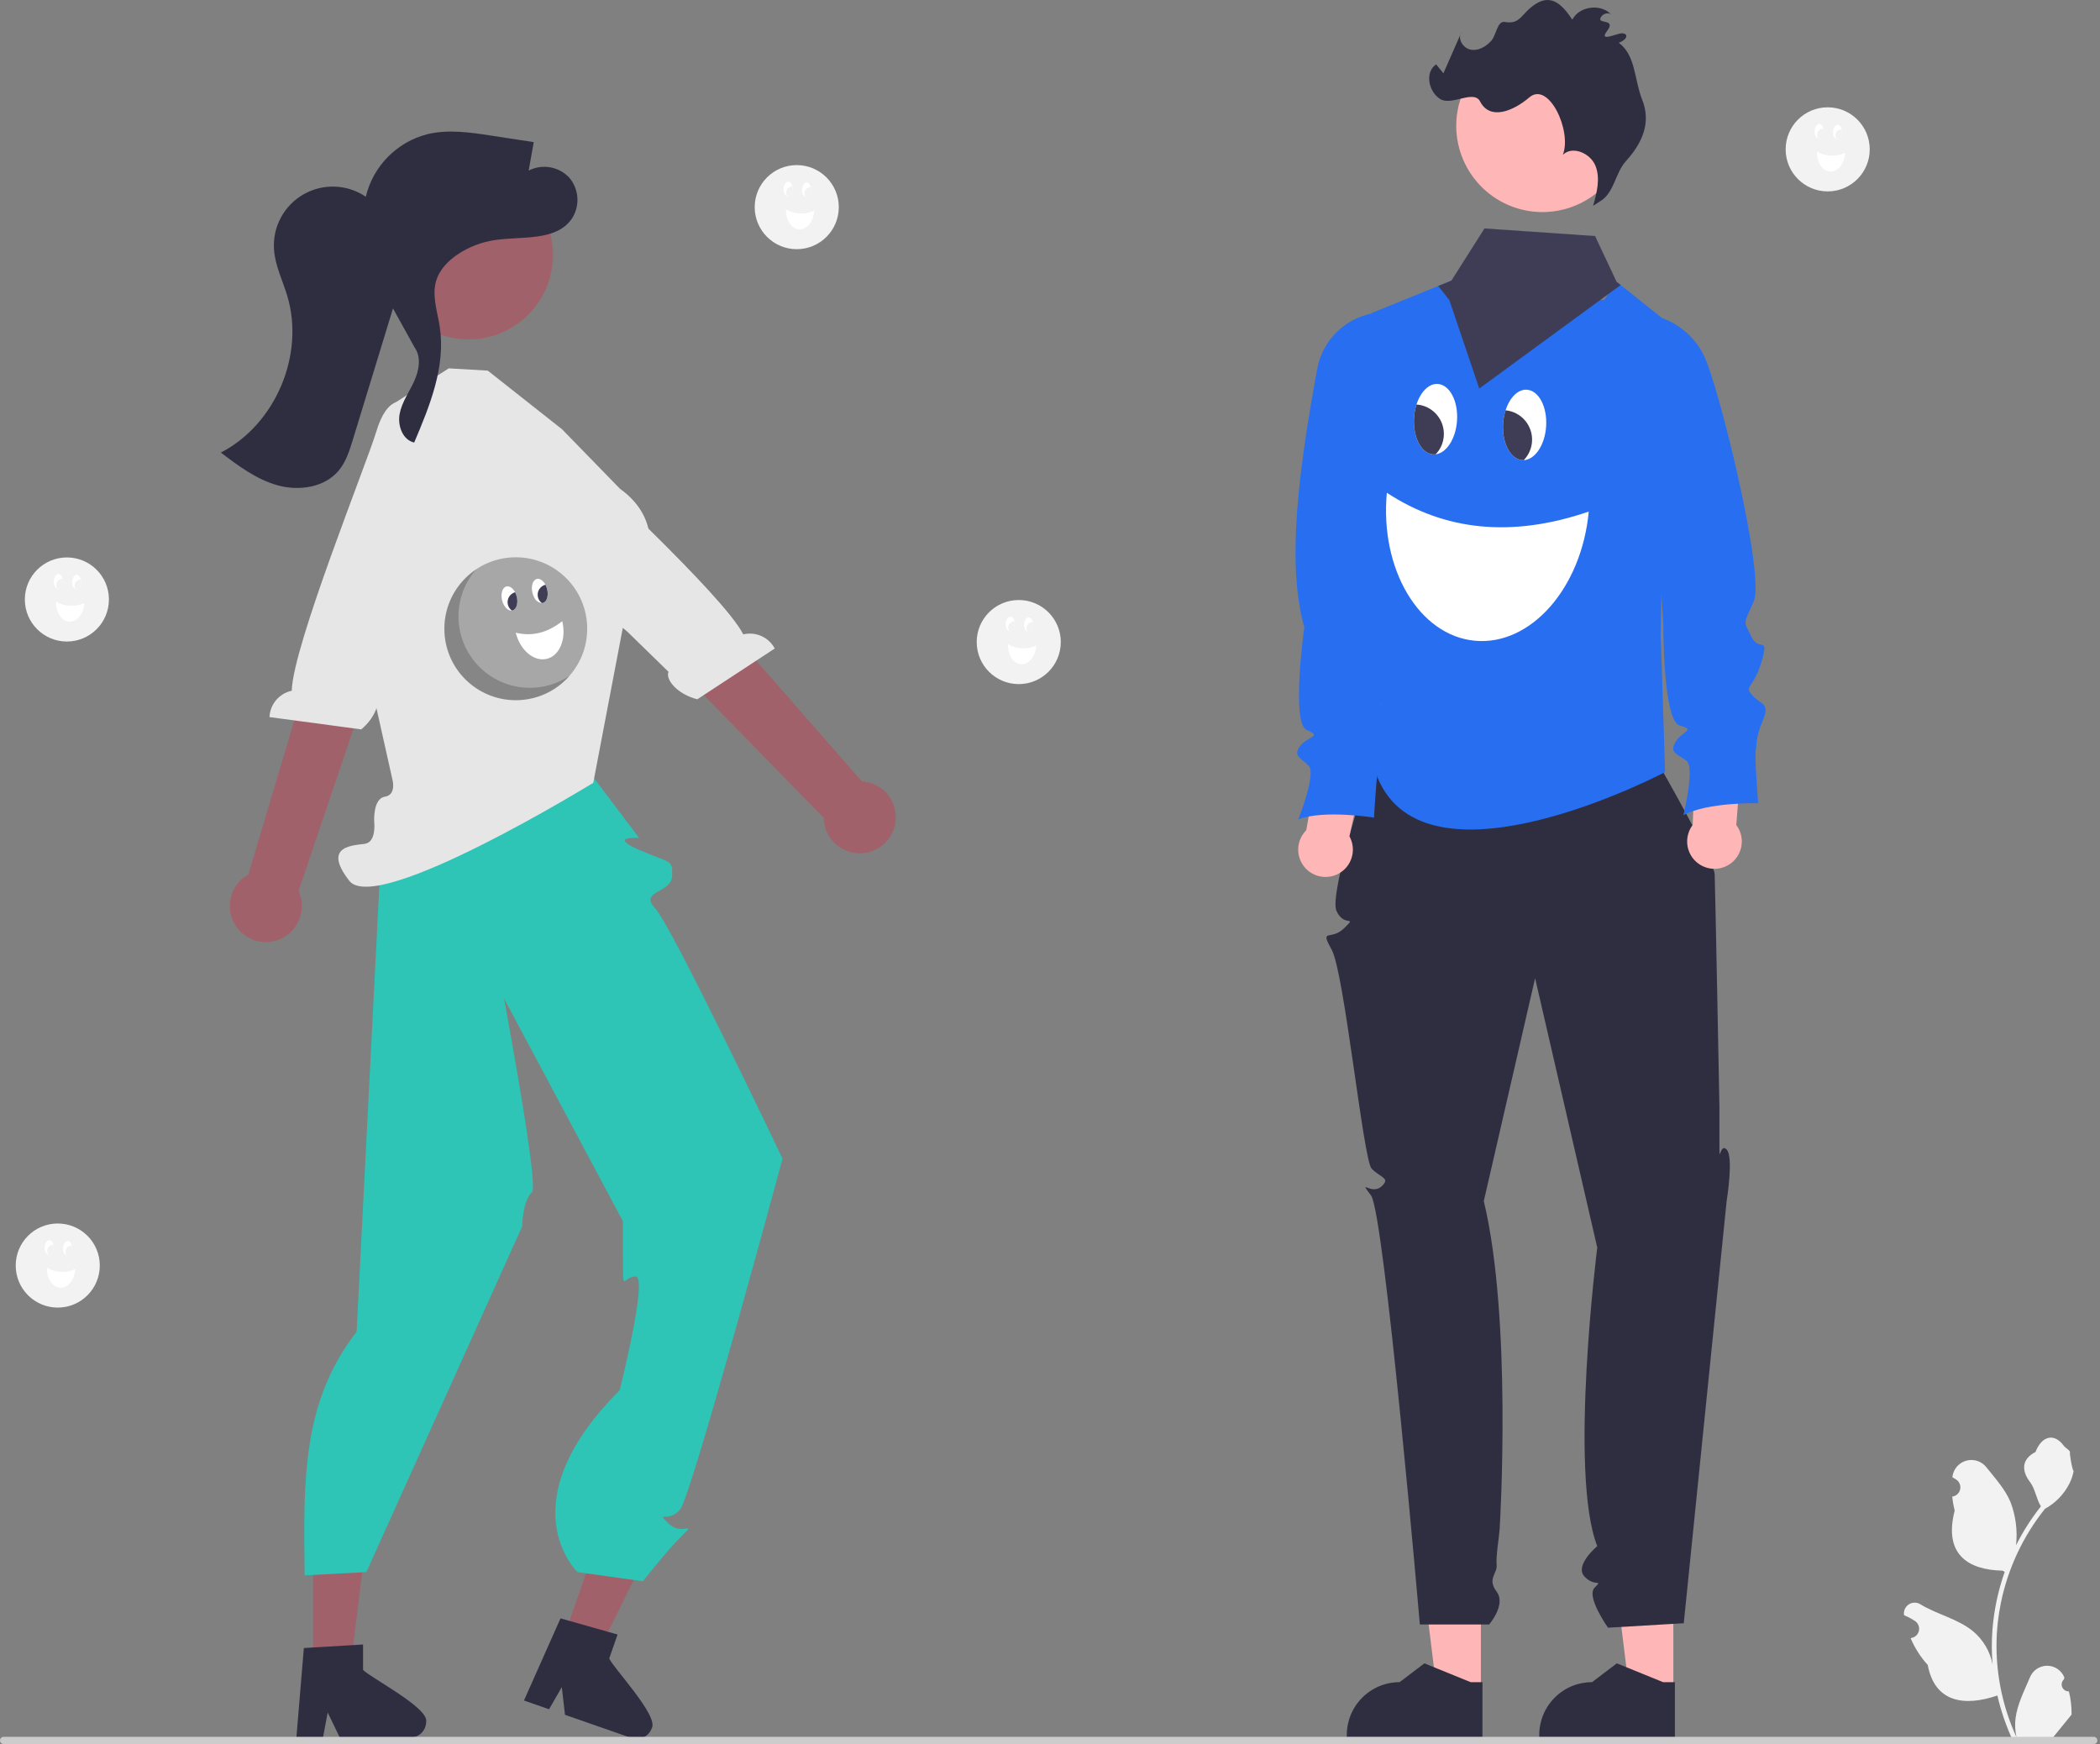 <svg width="230" height="191" viewBox="0 0 230 191" fill="none" xmlns="http://www.w3.org/2000/svg">
<rect x="0" y="0" width="230" height="191" fill="#808080" stroke="none"/>
<g clip-path="url(#clip0_41_1446)">
<path d="M61.684 179.479L65.556 180.829L72.608 166.535L66.892 164.542L61.684 179.479Z" fill="#A0616A"/>
<path d="M66.723 181.627L67.639 179.002L66.599 178.709L62.369 177.509L61.39 177.234L57.59 185.771L57.386 186.228L60.136 187.187L60.388 186.75L61.529 184.762L61.818 187.249L61.881 187.796L69.171 190.338C69.606 190.487 70.081 190.458 70.495 190.258C70.908 190.057 71.226 189.702 71.379 189.269C72.188 187.939 67.209 182.719 66.723 181.627Z" fill="#2F2E41"/>
<path d="M34.296 182.505H38.397L40.348 166.686L34.295 166.686L34.296 182.505Z" fill="#A0616A"/>
<path d="M39.762 182.874V180.094L38.684 180.16L34.295 180.42L33.279 180.482L32.502 189.794L32.461 190.293H35.373L35.466 189.798L35.889 187.544L36.981 189.798L37.221 190.293H44.941C45.401 190.291 45.84 190.107 46.165 189.781C46.49 189.456 46.673 189.016 46.675 188.557C47.001 187.035 40.58 183.745 39.762 182.874Z" fill="#2F2E41"/>
<path d="M63.565 83.237L70.006 91.775C70.006 91.775 66.449 91.528 70.006 93.074C73.564 94.62 73.664 94.074 73.614 95.948C73.564 97.822 69.937 97.542 71.75 99.46C73.564 101.379 85.709 126.888 85.709 126.888C85.709 126.888 75.757 163.819 74.482 165.325C73.208 166.832 71.785 165.409 73.208 166.832C74.631 168.255 76.409 166.476 74.631 168.255C72.852 170.034 70.412 173.172 70.412 173.172L63.248 172.168C63.248 172.168 55.422 164.698 67.872 152.247C67.872 152.247 71.006 139.792 69.617 139.794C68.228 139.797 68.228 141.805 68.228 137.778V133.75L51.74 102.862C51.74 102.862 41.218 94.654 41.383 90.902C41.548 87.15 63.565 83.237 63.565 83.237Z" fill="#2EC4B6"/>
<path d="M51.864 91.775C51.864 91.775 59.335 129.481 58.267 130.548C57.2 131.616 57.2 134.293 57.2 134.293L40.126 172.168L33.367 172.524C33.207 161.687 33.163 153.468 39.059 145.844L41.904 89.996L51.864 91.775Z" fill="#2EC4B6"/>
<path d="M61.563 47.015L53.421 40.588L49.148 40.34L42.806 44.402L41.254 52.324L37.581 61.244L42.968 85.318C42.968 85.318 43.473 87.045 42.149 87.252C40.825 87.46 40.984 90.006 40.984 90.006C40.984 90.006 41.253 92.213 39.968 92.408C38.682 92.602 35.255 92.602 38.254 96.458C41.254 100.315 64.977 85.729 64.977 85.729L68.423 67.649C68.423 67.649 75.105 58.674 67.909 53.534L61.563 47.015Z" fill="#E6E6E6"/>
<path d="M26.022 101.673C25.663 101.226 25.407 100.705 25.271 100.147C25.136 99.59 25.124 99.01 25.237 98.447C25.349 97.885 25.584 97.354 25.925 96.892C26.265 96.43 26.702 96.049 27.206 95.774L37.447 61.407L43.85 64.631L32.698 97.571C33.103 98.448 33.172 99.443 32.893 100.367C32.613 101.292 32.005 102.082 31.182 102.587C30.359 103.093 29.379 103.279 28.428 103.111C27.477 102.942 26.621 102.431 26.022 101.673Z" fill="#A0616A"/>
<path d="M44.277 44.084C44.277 44.084 42.446 43.111 41.194 47.321C40.192 50.691 32.059 70.765 31.955 75.645C31.286 75.787 30.683 76.148 30.241 76.67C29.799 77.192 29.543 77.847 29.514 78.531L39.57 79.878C41.328 78.396 41.789 76.394 41.109 75.8L43.292 69.837L52.401 50.864L45.612 44.764L44.277 44.084Z" fill="#E6E6E6"/>
<path d="M98.01 90.377C98.14 89.818 98.146 89.237 98.027 88.676C97.909 88.115 97.668 87.587 97.323 87.128C96.978 86.67 96.537 86.293 96.03 86.024C95.524 85.754 94.964 85.6 94.391 85.57L70.9 58.74L65.917 64.687L90.217 89.565C90.231 90.531 90.599 91.458 91.25 92.171C91.902 92.883 92.793 93.332 93.753 93.432C94.714 93.532 95.678 93.277 96.462 92.713C97.247 92.15 97.798 91.319 98.01 90.377Z" fill="#A0616A"/>
<path d="M56.646 46.345C56.646 46.345 57.876 44.676 60.825 47.931C63.187 50.536 79.201 65.118 81.405 69.474C82.07 69.313 82.77 69.377 83.394 69.657C84.018 69.937 84.532 70.416 84.853 71.02L76.369 76.584C74.144 76.008 72.862 74.402 73.218 73.572L68.671 69.14L52.253 55.971L55.736 47.536L56.646 46.345Z" fill="#E6E6E6"/>
<path d="M59.935 31.283C61.784 26.529 59.428 21.176 54.674 19.327C49.92 17.478 44.567 19.833 42.718 24.587C40.869 29.342 43.225 34.695 47.979 36.544C52.733 38.392 58.086 36.037 59.935 31.283Z" fill="#A0616A"/>
<path d="M62.362 19.469C61.806 18.869 61.069 18.468 60.264 18.325C59.46 18.182 58.63 18.306 57.902 18.678C58.088 17.64 58.274 16.602 58.46 15.564C56.915 15.328 55.37 15.091 53.826 14.855C51.496 14.498 49.095 14.144 46.803 14.697C45.163 15.117 43.668 15.976 42.48 17.183C41.292 18.39 40.456 19.898 40.062 21.544C39.064 20.868 37.896 20.484 36.691 20.438C35.486 20.392 34.292 20.684 33.245 21.282C32.198 21.88 31.34 22.759 30.767 23.82C30.195 24.881 29.931 26.082 30.007 27.285C30.118 29.056 30.946 30.691 31.459 32.39C33.406 38.847 30.181 46.468 24.19 49.565C26.119 51.028 28.112 52.524 30.448 53.161C32.785 53.798 35.578 53.379 37.117 51.509C37.904 50.552 38.284 49.334 38.647 48.149C40.112 43.358 41.577 38.568 43.042 33.777L45.411 38.053C46.167 39.111 45.896 40.591 45.351 41.772C44.806 42.952 44.015 44.045 43.771 45.322C43.527 46.6 44.094 48.182 45.363 48.465C47.078 44.43 48.83 40.132 48.164 35.799C47.906 34.112 47.285 32.383 47.773 30.748C48.149 29.485 49.146 28.491 50.253 27.775C51.412 27.027 52.715 26.529 54.077 26.311C57.087 25.832 60.834 26.476 62.601 23.992C63.059 23.315 63.283 22.506 63.24 21.69C63.197 20.874 62.889 20.094 62.362 19.469Z" fill="#2F2E41"/>
<path d="M56.49 76.675C60.81 76.675 64.312 73.173 64.312 68.853C64.312 64.533 60.81 61.031 56.49 61.031C52.17 61.031 48.668 64.533 48.668 68.853C48.668 73.173 52.17 76.675 56.49 76.675Z" fill="#A7A7A7"/>
<path d="M58.316 64.917C58.357 65.087 58.419 65.251 58.501 65.406C58.57 65.58 58.685 65.733 58.835 65.846C58.985 65.959 59.163 66.028 59.35 66.046C59.382 66.045 59.413 66.041 59.443 66.033C59.778 65.951 59.982 65.546 59.985 65.04C59.985 64.865 59.964 64.69 59.922 64.52C59.881 64.352 59.819 64.189 59.739 64.036C59.501 63.587 59.13 63.321 58.795 63.404C58.351 63.513 58.137 64.191 58.316 64.917Z" fill="white"/>
<path d="M58.919 65.403C58.982 65.662 59.135 65.89 59.35 66.046C59.382 66.045 59.413 66.041 59.444 66.033C59.778 65.951 59.982 65.546 59.985 65.04C59.985 64.865 59.964 64.69 59.922 64.52C59.881 64.352 59.819 64.189 59.739 64.036C59.449 64.109 59.2 64.294 59.047 64.55C58.893 64.807 58.847 65.113 58.919 65.403Z" fill="#3F3D56"/>
<path d="M54.989 65.737C55.161 66.434 55.633 66.922 56.063 66.864C56.081 66.861 56.099 66.858 56.117 66.853C56.56 66.744 56.774 66.067 56.595 65.341C56.554 65.173 56.493 65.01 56.412 64.858C56.174 64.408 55.803 64.141 55.468 64.224C55.024 64.334 54.81 65.011 54.989 65.737Z" fill="white"/>
<path d="M55.625 66.216C55.688 66.477 55.844 66.707 56.063 66.864C56.081 66.861 56.099 66.858 56.117 66.853C56.56 66.744 56.774 66.067 56.595 65.341C56.554 65.173 56.493 65.011 56.412 64.858C56.13 64.938 55.891 65.124 55.744 65.378C55.597 65.631 55.554 65.931 55.625 66.216Z" fill="#3F3D56"/>
<path d="M61.578 68.03C62.054 69.959 61.3 71.805 59.895 72.151C58.489 72.498 56.963 71.215 56.487 69.285C58.222 69.721 59.92 69.329 61.578 68.03Z" fill="white"/>
<path opacity="0.2" d="M48.896 70.741C48.511 69.181 48.616 67.541 49.195 66.043C49.775 64.546 50.801 63.262 52.136 62.368C50.891 63.798 50.208 65.631 50.213 67.527C50.218 69.423 50.912 71.252 52.165 72.675C53.418 74.097 55.145 75.017 57.025 75.261C58.905 75.506 60.81 75.06 62.386 74.006C61.446 75.086 60.227 75.886 58.862 76.321C57.498 76.756 56.041 76.807 54.649 76.471C53.258 76.134 51.985 75.421 50.971 74.411C49.956 73.4 49.238 72.131 48.896 70.741Z" fill="black"/>
<path d="M226.594 185.227C226.439 185.234 226.285 185.193 226.155 185.11C226.024 185.027 225.921 184.906 225.861 184.763C225.802 184.62 225.787 184.462 225.82 184.311C225.853 184.16 225.932 184.022 226.046 183.917L226.098 183.711C226.091 183.694 226.084 183.678 226.077 183.661C225.921 183.293 225.66 182.979 225.326 182.759C224.992 182.538 224.6 182.421 224.2 182.423C223.8 182.424 223.41 182.544 223.077 182.767C222.745 182.99 222.486 183.306 222.333 183.675C221.72 185.15 220.941 186.628 220.749 188.187C220.664 188.876 220.7 189.575 220.854 190.252C219.416 187.115 218.669 183.705 218.664 180.253C218.664 179.387 218.712 178.522 218.808 177.661C218.888 176.955 218.998 176.255 219.14 175.559C219.91 171.785 221.566 168.247 223.969 165.237C225.132 164.602 226.073 163.626 226.665 162.441C226.879 162.014 227.03 161.559 227.114 161.09C226.983 161.107 226.62 159.108 226.719 158.986C226.536 158.708 226.208 158.57 226.009 158.299C225.015 156.953 223.647 157.188 222.932 159.018C221.406 159.788 221.391 161.066 222.328 162.294C222.924 163.076 223.005 164.134 223.528 164.97C223.474 165.039 223.418 165.106 223.365 165.175C222.382 166.439 221.525 167.797 220.806 169.228C220.981 167.624 220.773 166.002 220.198 164.495C219.616 163.09 218.524 161.907 217.563 160.693C217.309 160.367 216.964 160.123 216.571 159.993C216.179 159.863 215.756 159.852 215.358 159.962C214.959 160.072 214.602 160.298 214.331 160.611C214.061 160.924 213.889 161.31 213.838 161.72C213.836 161.738 213.834 161.756 213.832 161.774C213.975 161.854 214.115 161.94 214.252 162.03C214.423 162.145 214.556 162.309 214.633 162.501C214.71 162.692 214.728 162.903 214.683 163.104C214.638 163.306 214.534 163.49 214.383 163.631C214.232 163.772 214.042 163.864 213.838 163.896L213.817 163.899C213.868 164.414 213.958 164.924 214.086 165.424C212.853 170.193 215.515 171.929 219.316 172.007C219.4 172.05 219.482 172.093 219.566 172.134C218.844 174.179 218.391 176.31 218.219 178.472C218.121 179.747 218.127 181.029 218.236 182.303L218.23 182.258C217.954 180.841 217.198 179.562 216.089 178.638C214.442 177.284 212.115 176.786 210.337 175.698C210.149 175.577 209.929 175.512 209.705 175.512C209.48 175.511 209.26 175.575 209.071 175.695C208.881 175.816 208.73 175.988 208.635 176.191C208.54 176.394 208.506 176.621 208.535 176.843L208.542 176.891C208.807 176.999 209.065 177.123 209.315 177.263C209.457 177.343 209.597 177.429 209.734 177.519C209.906 177.634 210.039 177.798 210.116 177.99C210.193 178.181 210.21 178.392 210.165 178.594C210.121 178.795 210.016 178.979 209.865 179.12C209.715 179.261 209.525 179.354 209.321 179.385L209.3 179.388C209.285 179.391 209.272 179.393 209.257 179.395C209.709 180.476 210.345 181.47 211.135 182.336C211.906 186.498 215.217 186.893 218.759 185.681H218.761C219.15 187.37 219.713 189.013 220.441 190.586H226.443C226.465 190.519 226.484 190.45 226.503 190.384C225.948 190.418 225.39 190.385 224.843 190.285C225.288 189.738 225.733 189.187 226.179 188.641C226.189 188.631 226.198 188.62 226.207 188.609C226.432 188.329 226.66 188.052 226.886 187.772L226.886 187.772C226.898 186.914 226.8 186.059 226.594 185.227Z" fill="#F2F2F2"/>
<path d="M1.7543e-06 190.604C-0 190.656 0.01 190.707 0.03 190.755C0.05 190.804 0.079 190.847 0.116 190.884C0.153 190.921 0.196 190.95 0.245 190.97C0.293 190.99 0.344 191 0.396 191H229.315C229.42 191 229.521 190.958 229.595 190.884C229.669 190.81 229.711 190.709 229.711 190.604C229.711 190.499 229.669 190.398 229.595 190.323C229.521 190.249 229.42 190.207 229.315 190.207H0.396C0.344 190.207 0.293 190.217 0.245 190.237C0.196 190.257 0.153 190.286 0.116 190.323C0.079 190.36 0.05 190.404 0.03 190.452C0.01 190.5 -0 190.552 1.7543e-06 190.604Z" fill="#CCCCCC"/>
<path d="M162.194 185.149L157.363 185.149L155.064 166.511L162.195 166.512L162.194 185.149Z" fill="#FFB6B6"/>
<path d="M162.364 190.19L147.506 190.189V190.001C147.506 188.468 148.115 186.997 149.2 185.912C150.284 184.828 151.755 184.218 153.289 184.218H153.29L156.004 182.159L161.068 184.218L162.365 184.218L162.364 190.19Z" fill="#2F2E41"/>
<path d="M183.272 185.149L178.44 185.149L176.142 166.511L183.273 166.512L183.272 185.149Z" fill="#FFB6B6"/>
<path d="M183.442 190.19L168.583 190.189V190.001C168.583 188.468 169.193 186.997 170.277 185.912C171.362 184.828 172.833 184.218 174.367 184.218H174.367L177.081 182.159L182.145 184.218L183.442 184.218L183.442 190.19Z" fill="#2F2E41"/>
<path d="M150.163 83.599C150.163 83.599 145.514 97.877 146.373 99.757C147.231 101.636 148.695 100.172 147.231 101.636C145.767 103.1 144.489 101.544 145.86 104.03C147.231 106.516 149.308 126.983 150.221 127.974C151.135 128.965 152.391 128.992 151.275 129.954C150.159 130.917 148.695 128.965 150.159 130.917C151.623 132.869 155.508 177.901 155.508 177.901H163.097C163.097 177.901 164.987 175.722 163.917 174.304C162.847 172.886 164.011 172.34 163.917 171.393C163.823 170.446 164.179 168.405 164.245 167.474C164.311 166.542 165.594 144.353 162.512 131.535L168.131 107.128L174.938 136.627C174.938 136.627 171.807 161.37 174.938 169.324C174.938 169.324 172.413 171.426 173.533 172.644C174.652 173.862 175.628 172.886 174.652 173.862C173.676 174.838 176.116 178.255 176.116 178.255L184.413 177.767L189.108 131.535C189.108 131.535 189.9 126.713 189.108 125.887C188.317 125.061 188.317 127.989 188.317 125.061V121.157C188.317 121.157 187.858 97.144 187.797 95.73C187.736 94.316 181.88 84.067 181.88 84.067L150.163 83.599Z" fill="#2F2E41"/>
<path d="M150.233 34.283V62.438C151.142 65.164 151.61 68.018 151.622 70.891C151.592 75.678 150.539 81.194 150.542 83.605C150.528 83.925 150.563 84.245 150.646 84.554C155.305 98.06 179.963 85.787 182.204 84.638C182.311 84.584 182.368 84.554 182.368 84.554L181.881 69.426L181.965 65.076L182.541 35.236L182.025 34.823L177.501 31.216L177.058 30.863L175.7 32.844L163.586 32.012L158.963 30.733L157.52 31.319L151.019 33.964L150.233 34.283Z" fill="#276EF1"/>
<path d="M143.06 90.931L144.652 82.133L149.805 82.341L147.791 91.583C148.063 92.069 148.194 92.621 148.169 93.178C148.144 93.734 147.965 94.272 147.651 94.732C147.337 95.192 146.901 95.555 146.392 95.781C145.883 96.007 145.321 96.086 144.77 96.01C144.218 95.934 143.699 95.706 143.27 95.35C142.841 94.995 142.52 94.528 142.342 94C142.164 93.472 142.137 92.906 142.264 92.363C142.391 91.821 142.667 91.325 143.06 90.931Z" fill="#FFB6B6"/>
<path d="M151.024 34.223C153.672 34.909 155.184 38.342 156.114 40.914C157.311 44.219 155.369 64.595 153.007 67.567C151.175 69.872 151.61 69.429 152.214 71.338C152.819 73.247 154.217 71.385 152.959 74.225C151.701 77.064 150.63 76.552 151.468 77.763C152.306 78.974 153.284 78.834 152.212 80.65C151.141 82.465 151.234 83.117 151.001 83.816C150.768 84.514 150.487 89.542 150.487 89.542C150.487 89.542 145.04 88.656 142.2 89.726C142.2 89.726 144.156 84.792 143.365 83.907C142.574 83.022 141.55 82.835 142.388 81.718C143.226 80.601 144.902 80.695 143.133 79.949C141.364 79.204 142.857 68.682 142.857 68.682C140.871 61.756 142.255 51.397 144.265 40.399C144.562 38.773 145.384 37.288 146.605 36.173C147.825 35.058 149.377 34.373 151.024 34.223Z" fill="#276EF1"/>
<path d="M185.39 90.347L185.775 81.414L190.908 80.922L190.165 90.352C190.501 90.796 190.705 91.325 190.756 91.88C190.807 92.434 190.702 92.992 190.454 93.49C190.205 93.989 189.823 94.407 189.349 94.7C188.875 94.993 188.329 95.148 187.772 95.147C187.216 95.146 186.67 94.99 186.197 94.697C185.724 94.403 185.342 93.983 185.095 93.485C184.847 92.986 184.743 92.428 184.796 91.874C184.848 91.319 185.053 90.79 185.39 90.347Z" fill="#FFB6B6"/>
<path d="M180.023 34.367L180.167 34.383C181.505 34.541 182.785 35.023 183.895 35.787C185.005 36.55 185.912 37.573 186.538 38.767C188.172 41.879 193.343 62.957 192.077 65.85C190.897 68.547 190.945 67.884 191.803 69.693C192.661 71.503 193.793 69.468 192.932 72.453C192.071 75.437 190.941 75.074 191.935 76.16C192.929 77.246 193.879 76.975 193.064 78.919C192.248 80.864 192.429 81.497 192.293 82.22C192.157 82.944 192.56 87.964 192.56 87.964C192.56 87.964 187.043 87.825 184.374 89.27C184.374 89.27 185.644 84.115 184.74 83.346C183.836 82.576 182.796 82.531 183.475 81.31C184.154 80.09 185.827 79.955 183.974 79.456C182.12 78.958 182.172 68.33 182.172 68.33L180.023 34.367Z" fill="#276EF1"/>
<path d="M166.797 22.982C167.013 23.032 167.23 23.075 167.446 23.109C168.107 23.217 168.779 23.252 169.448 23.212C171.191 23.118 172.873 22.544 174.309 21.552C175.746 20.561 176.879 19.191 177.584 17.594C178.289 15.998 178.538 14.237 178.303 12.508C178.069 10.778 177.36 9.148 176.255 7.797C175.15 6.446 173.693 5.427 172.045 4.854C170.396 4.281 168.621 4.175 166.917 4.549C165.212 4.923 163.644 5.762 162.387 6.973C161.13 8.183 160.233 9.718 159.795 11.408C159.775 11.484 159.755 11.558 159.739 11.634C159.17 14.075 159.595 16.641 160.918 18.769C162.242 20.897 164.356 22.413 166.797 22.982Z" fill="#FFB6B6"/>
<path d="M175.517 21.867C176.831 20.839 176.959 18.878 178.08 17.642C179.955 15.576 180.836 13.354 179.854 10.905C178.985 8.74 179.17 6.078 177.299 4.684C178.218 4.352 178.434 3.661 177.623 3.648C177.076 3.64 175.038 4.685 176.019 3.383C177 2.081 175.143 2.595 175.266 2.062C175.389 1.529 176.176 1.234 176.523 1.656C175.415 0.357 172.993 0.634 172.206 2.15C171.101 0.494 169.928 -0.646 168.237 0.405C166.576 1.438 166.598 2.714 164.812 2.407C163.972 2.263 163.893 3.849 163.319 4.479C162.746 5.109 161.907 5.597 161.07 5.438C160.233 5.28 159.593 4.237 160.062 3.526L158.089 8.027L157.293 7.052C156.03 7.875 156.445 10.024 157.717 10.834C158.989 11.645 161.416 9.771 162.106 11.112C163.194 13.226 165.747 12.159 167.499 10.665C169.625 8.853 172.191 14.361 171.167 16.96C172.229 15.916 174.195 16.782 174.745 18.166C175.295 19.549 174.892 21.108 174.484 22.54L175.517 21.867Z" fill="#2F2E41"/>
<path d="M157.52 31.319L157.85 31.739L158.736 32.864L162.015 42.55L177.501 31.216L177.058 30.863L174.7 25.85L162.586 25.017L158.962 30.733L157.52 31.319Z" fill="#3F3D56"/>
<path d="M174.006 56.024C173.226 64.405 167.643 70.739 161.537 70.17C155.431 69.602 151.113 62.347 151.893 53.965C158.228 58.121 165.567 58.914 174.006 56.024Z" fill="white"/>
<path d="M159.58 46.056C159.549 46.554 159.457 47.047 159.306 47.523C158.902 48.769 158.119 49.648 157.242 49.75C157.154 49.762 157.064 49.765 156.974 49.759C155.994 49.696 155.217 48.66 154.953 47.241C154.865 46.75 154.837 46.249 154.87 45.751C154.9 45.258 154.991 44.77 155.14 44.299C155.582 42.919 156.489 41.984 157.473 42.048C158.776 42.132 159.718 43.927 159.58 46.056Z" fill="white"/>
<path d="M158.132 47.726C158.084 48.484 157.769 49.202 157.242 49.75C157.154 49.762 157.064 49.765 156.974 49.759C155.994 49.696 155.217 48.66 154.953 47.241C154.865 46.75 154.837 46.249 154.87 45.751C154.9 45.258 154.991 44.77 155.14 44.299C155.991 44.358 156.783 44.753 157.343 45.395C157.904 46.037 158.187 46.875 158.132 47.726Z" fill="#3F3D56"/>
<path d="M169.338 46.687C169.206 48.73 168.126 50.339 166.888 50.391C166.836 50.394 166.784 50.393 166.732 50.39C165.432 50.306 164.49 48.51 164.627 46.382C164.657 45.889 164.748 45.403 164.897 44.932C165.34 43.55 166.247 42.615 167.23 42.679C168.533 42.763 169.475 44.558 169.338 46.687Z" fill="white"/>
<path d="M167.793 48.35C167.745 49.117 167.424 49.841 166.888 50.391C166.836 50.394 166.784 50.393 166.732 50.39C165.432 50.306 164.49 48.51 164.627 46.382C164.657 45.889 164.748 45.403 164.897 44.932C165.729 45.016 166.495 45.419 167.035 46.057C167.576 46.694 167.847 47.517 167.793 48.35Z" fill="#3F3D56"/>
<path d="M87.263 27.289C89.806 27.289 91.868 25.228 91.868 22.685C91.868 20.142 89.806 18.08 87.263 18.08C84.72 18.08 82.658 20.142 82.658 22.685C82.658 25.228 84.72 27.289 87.263 27.289Z" fill="#F2F2F2"/>
<path d="M87.846 20.765C87.842 20.868 87.849 20.971 87.87 21.072C87.879 21.182 87.919 21.288 87.985 21.376C88.051 21.465 88.14 21.534 88.243 21.575C88.261 21.579 88.279 21.582 88.298 21.583C88.5 21.592 88.683 21.397 88.769 21.112C88.798 21.013 88.815 20.911 88.819 20.808C88.824 20.706 88.816 20.604 88.796 20.504C88.737 20.212 88.571 19.999 88.368 19.99C88.099 19.979 87.866 20.326 87.846 20.765Z" fill="white"/>
<path d="M88.106 21.14C88.099 21.297 88.147 21.451 88.243 21.575C88.261 21.579 88.279 21.582 88.298 21.583C88.501 21.592 88.683 21.397 88.77 21.112C88.799 21.013 88.816 20.911 88.82 20.808C88.825 20.706 88.817 20.604 88.797 20.504C88.621 20.497 88.45 20.561 88.32 20.68C88.191 20.799 88.114 20.964 88.106 21.14Z" fill="#F2F2F2"/>
<path d="M85.831 20.676C85.812 21.098 85.998 21.452 86.251 21.491C86.261 21.492 86.272 21.493 86.283 21.494C86.551 21.506 86.784 21.159 86.804 20.719C86.809 20.617 86.801 20.515 86.781 20.416C86.721 20.122 86.556 19.91 86.353 19.901C86.084 19.889 85.851 20.236 85.831 20.676Z" fill="white"/>
<path d="M86.111 21.052C86.103 21.21 86.153 21.366 86.251 21.491C86.261 21.492 86.272 21.493 86.283 21.494C86.552 21.506 86.785 21.159 86.805 20.719C86.81 20.617 86.802 20.515 86.782 20.416C86.609 20.414 86.443 20.48 86.318 20.598C86.193 20.717 86.118 20.88 86.111 21.052Z" fill="#F2F2F2"/>
<path d="M89.172 23.065C89.12 24.234 88.388 25.151 87.536 25.113C86.685 25.075 86.037 24.097 86.088 22.929C86.554 23.197 87.077 23.349 87.613 23.373C88.15 23.397 88.685 23.291 89.172 23.065Z" fill="white"/>
<path d="M111.577 74.919C114.12 74.919 116.182 72.857 116.182 70.314C116.182 67.771 114.12 65.71 111.577 65.71C109.034 65.71 106.973 67.771 106.973 70.314C106.973 72.857 109.034 74.919 111.577 74.919Z" fill="#F2F2F2"/>
<path d="M112.161 68.395C112.156 68.498 112.164 68.601 112.184 68.702C112.194 68.812 112.234 68.917 112.3 69.006C112.366 69.095 112.455 69.163 112.557 69.205C112.575 69.209 112.594 69.212 112.612 69.213C112.815 69.222 112.997 69.027 113.083 68.742C113.112 68.643 113.129 68.541 113.134 68.438C113.138 68.336 113.131 68.234 113.111 68.134C113.051 67.841 112.886 67.629 112.683 67.62C112.414 67.608 112.18 67.955 112.161 68.395Z" fill="white"/>
<path d="M112.42 68.77C112.413 68.926 112.462 69.081 112.558 69.205C112.576 69.209 112.594 69.212 112.612 69.213C112.815 69.222 112.998 69.027 113.084 68.742C113.113 68.643 113.13 68.541 113.134 68.438C113.139 68.336 113.132 68.234 113.112 68.134C112.936 68.127 112.764 68.19 112.635 68.309C112.505 68.428 112.428 68.594 112.42 68.77Z" fill="#F2F2F2"/>
<path d="M110.146 68.305C110.127 68.728 110.312 69.082 110.565 69.12C110.576 69.122 110.586 69.123 110.597 69.123C110.866 69.135 111.099 68.788 111.118 68.349C111.123 68.247 111.116 68.145 111.096 68.045C111.036 67.752 110.871 67.54 110.668 67.531C110.399 67.519 110.165 67.866 110.146 68.305Z" fill="white"/>
<path d="M110.425 68.681C110.418 68.84 110.468 68.995 110.565 69.12C110.576 69.122 110.587 69.123 110.597 69.123C110.866 69.135 111.1 68.788 111.119 68.349C111.124 68.247 111.117 68.145 111.096 68.045C110.924 68.044 110.757 68.109 110.632 68.228C110.507 68.347 110.433 68.509 110.425 68.681Z" fill="#F2F2F2"/>
<path d="M113.486 70.695C113.435 71.864 112.702 72.781 111.851 72.743C110.999 72.705 110.351 71.727 110.403 70.558C110.868 70.827 111.391 70.979 111.928 71.003C112.465 71.027 112.999 70.921 113.486 70.695Z" fill="white"/>
<path d="M200.175 20.961C202.718 20.961 204.78 18.899 204.78 16.356C204.78 13.813 202.718 11.752 200.175 11.752C197.632 11.752 195.571 13.813 195.571 16.356C195.571 18.899 197.632 20.961 200.175 20.961Z" fill="#F2F2F2"/>
<path d="M200.758 14.437C200.754 14.54 200.762 14.643 200.782 14.744C200.792 14.854 200.832 14.959 200.897 15.048C200.963 15.137 201.053 15.206 201.155 15.247C201.173 15.251 201.191 15.254 201.21 15.255C201.412 15.264 201.595 15.069 201.681 14.784C201.71 14.685 201.727 14.583 201.731 14.48C201.736 14.378 201.728 14.276 201.708 14.176C201.649 13.883 201.484 13.671 201.28 13.662C201.011 13.65 200.778 13.997 200.758 14.437Z" fill="white"/>
<path d="M201.018 14.812C201.011 14.968 201.059 15.123 201.155 15.247C201.173 15.251 201.192 15.254 201.21 15.255C201.413 15.264 201.596 15.069 201.682 14.784C201.711 14.685 201.728 14.583 201.732 14.48C201.737 14.378 201.729 14.276 201.709 14.176C201.533 14.169 201.362 14.232 201.232 14.351C201.103 14.47 201.026 14.636 201.018 14.812Z" fill="#F2F2F2"/>
<path d="M198.743 14.348C198.725 14.77 198.91 15.124 199.163 15.162C199.173 15.164 199.184 15.165 199.195 15.165C199.463 15.177 199.697 14.83 199.716 14.391C199.721 14.289 199.713 14.187 199.693 14.087C199.633 13.794 199.468 13.582 199.265 13.573C198.996 13.561 198.763 13.908 198.743 14.348Z" fill="white"/>
<path d="M199.023 14.723C199.016 14.882 199.065 15.037 199.163 15.162C199.174 15.164 199.184 15.165 199.195 15.165C199.464 15.177 199.698 14.83 199.717 14.391C199.722 14.289 199.714 14.187 199.694 14.087C199.521 14.086 199.355 14.151 199.23 14.27C199.105 14.389 199.03 14.551 199.023 14.723Z" fill="#F2F2F2"/>
<path d="M202.084 16.737C202.032 17.906 201.3 18.823 200.448 18.785C199.597 18.747 198.949 17.769 199 16.6C199.466 16.869 199.989 17.021 200.526 17.045C201.062 17.069 201.597 16.963 202.084 16.737Z" fill="white"/>
<path d="M6.326 143.199C8.869 143.199 10.93 141.137 10.93 138.594C10.93 136.052 8.869 133.99 6.326 133.99C3.783 133.99 1.721 136.052 1.721 138.594C1.721 141.137 3.783 143.199 6.326 143.199Z" fill="#F2F2F2"/>
<path d="M6.91 136.675C6.905 136.778 6.913 136.881 6.933 136.982C6.943 137.092 6.983 137.197 7.049 137.286C7.114 137.375 7.204 137.444 7.306 137.485C7.324 137.489 7.343 137.492 7.361 137.493C7.564 137.502 7.746 137.307 7.832 137.022C7.861 136.923 7.878 136.821 7.882 136.718C7.887 136.616 7.88 136.514 7.859 136.414C7.8 136.121 7.635 135.909 7.432 135.9C7.162 135.888 6.929 136.235 6.91 136.675Z" fill="white"/>
<path d="M7.169 137.05C7.162 137.207 7.211 137.361 7.306 137.485C7.324 137.489 7.343 137.492 7.361 137.493C7.564 137.502 7.747 137.307 7.833 137.022C7.862 136.923 7.879 136.821 7.883 136.718C7.888 136.616 7.88 136.514 7.86 136.414C7.684 136.407 7.513 136.47 7.383 136.589C7.254 136.709 7.177 136.874 7.169 137.05Z" fill="#F2F2F2"/>
<path d="M4.894 136.586C4.875 137.008 5.061 137.362 5.314 137.4C5.324 137.402 5.335 137.403 5.346 137.404C5.614 137.415 5.847 137.068 5.867 136.629C5.872 136.527 5.864 136.425 5.844 136.325C5.784 136.032 5.619 135.82 5.416 135.811C5.147 135.799 4.914 136.146 4.894 136.586Z" fill="white"/>
<path d="M5.174 136.962C5.166 137.12 5.216 137.275 5.314 137.4C5.324 137.402 5.335 137.403 5.346 137.404C5.615 137.415 5.848 137.068 5.868 136.629C5.873 136.527 5.865 136.425 5.845 136.325C5.672 136.324 5.506 136.389 5.381 136.508C5.256 136.627 5.181 136.789 5.174 136.962Z" fill="#F2F2F2"/>
<path d="M8.235 138.975C8.183 140.144 7.451 141.061 6.599 141.023C5.748 140.985 5.1 140.007 5.151 138.839C5.617 139.107 6.14 139.259 6.676 139.283C7.213 139.307 7.748 139.201 8.235 138.975Z" fill="white"/>
<path d="M7.325 70.256C9.868 70.256 11.93 68.194 11.93 65.651C11.93 63.108 9.868 61.047 7.325 61.047C4.782 61.047 2.721 63.108 2.721 65.651C2.721 68.194 4.782 70.256 7.325 70.256Z" fill="#F2F2F2"/>
<path d="M7.909 63.732C7.904 63.835 7.912 63.938 7.932 64.039C7.942 64.149 7.982 64.254 8.048 64.343C8.114 64.432 8.203 64.5 8.305 64.542C8.323 64.546 8.342 64.549 8.36 64.549C8.563 64.558 8.745 64.364 8.831 64.079C8.86 63.98 8.877 63.878 8.881 63.775C8.886 63.673 8.879 63.571 8.858 63.471C8.799 63.178 8.634 62.966 8.431 62.957C8.161 62.945 7.928 63.292 7.909 63.732Z" fill="white"/>
<path d="M8.168 64.107C8.161 64.263 8.21 64.417 8.305 64.542C8.323 64.546 8.342 64.549 8.36 64.549C8.563 64.558 8.746 64.364 8.832 64.078C8.861 63.98 8.878 63.878 8.882 63.775C8.887 63.673 8.88 63.571 8.859 63.471C8.683 63.464 8.512 63.527 8.382 63.646C8.253 63.765 8.176 63.931 8.168 64.107Z" fill="#F2F2F2"/>
<path d="M5.893 63.642C5.875 64.064 6.06 64.419 6.313 64.457C6.323 64.459 6.334 64.46 6.345 64.46C6.613 64.472 6.847 64.125 6.866 63.685C6.871 63.584 6.863 63.482 6.843 63.382C6.784 63.089 6.619 62.877 6.415 62.868C6.146 62.856 5.913 63.203 5.893 63.642Z" fill="white"/>
<path d="M6.173 64.018C6.166 64.177 6.215 64.332 6.313 64.457C6.324 64.459 6.334 64.46 6.345 64.46C6.614 64.472 6.848 64.125 6.867 63.685C6.872 63.584 6.864 63.482 6.844 63.382C6.672 63.381 6.505 63.446 6.38 63.565C6.255 63.684 6.181 63.846 6.173 64.018Z" fill="#F2F2F2"/>
<path d="M9.234 66.032C9.182 67.201 8.45 68.117 7.599 68.08C6.747 68.042 6.099 67.064 6.151 65.895C6.616 66.164 7.139 66.316 7.676 66.34C8.212 66.364 8.747 66.258 9.234 66.032Z" fill="white"/>
</g>
<defs>
<clipPath id="clip0_41_1446">
<rect width="229.711" height="191" fill="white"/>
</clipPath>
</defs>
</svg>

